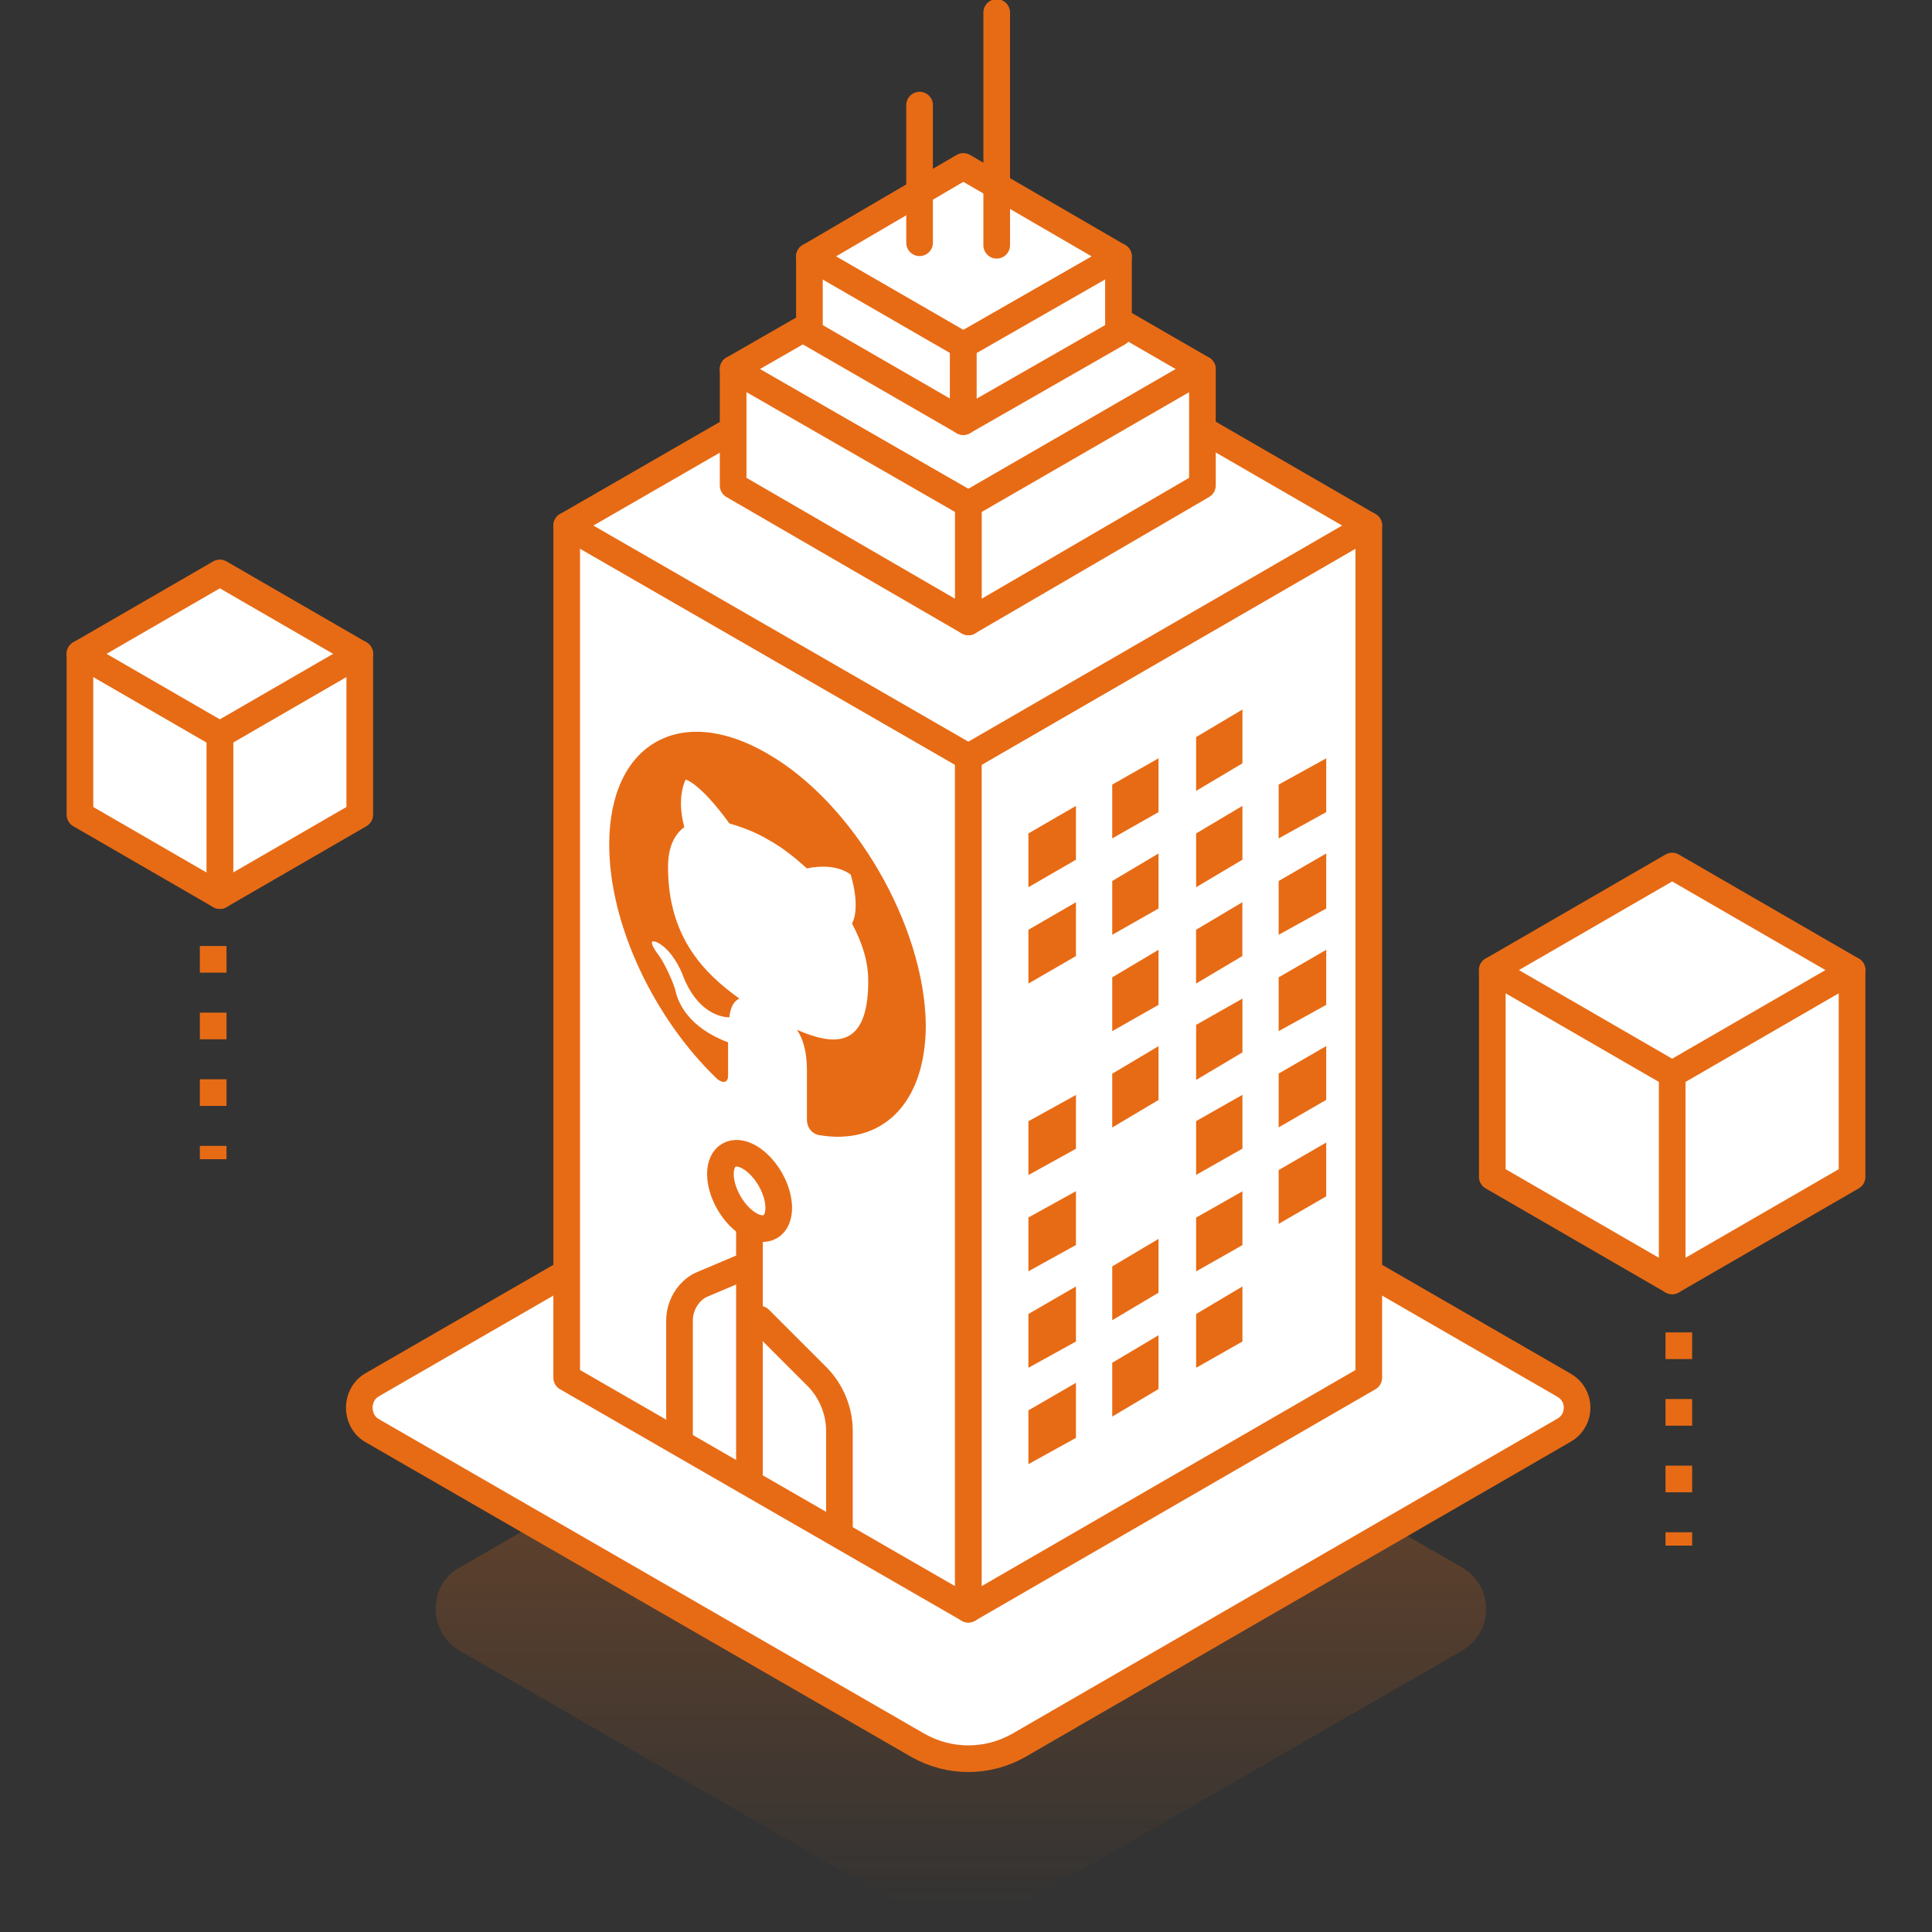 <?xml version="1.0" encoding="UTF-8"?> <svg xmlns="http://www.w3.org/2000/svg" width="145" height="145" viewBox="0 0 145 145" fill="none"><rect x="0" y="0" width="145" height="145" fill="#333333" stroke="none"/><g clip-path="url(#clip0)"><path d="M34.456 117.665L70.33 97.005C71.457 96.347 72.772 96.347 73.899 97.005L109.773 117.665C112.121 119.074 112.121 122.455 109.773 123.864L73.899 144.524C72.772 145.182 71.457 145.182 70.33 144.524L34.456 123.864C32.108 122.455 32.108 118.98 34.456 117.665Z" fill="url(#paint0_linear)"></path><path d="M27.881 103.961L71.644 78.699C72.208 78.323 72.959 78.323 73.616 78.699L117.379 103.961C118.694 104.712 118.694 106.591 117.379 107.342L76.434 131.008C74.086 132.323 71.269 132.323 68.921 131.008L27.881 107.342C26.66 106.591 26.66 104.712 27.881 103.961Z" fill="white" stroke="#E76B15" stroke-width="2" stroke-miterlimit="10" stroke-linecap="round" stroke-linejoin="round"></path><path d="M42.532 103.399L72.677 120.773V56.819L42.532 39.445V103.399Z" fill="white" stroke="#E76B15" stroke-width="2" stroke-miterlimit="10" stroke-linecap="round" stroke-linejoin="round"></path><path d="M102.73 103.399L72.678 120.773V56.819L102.73 39.445V103.399Z" fill="white" stroke="#E76B15" stroke-width="2" stroke-miterlimit="10" stroke-linecap="round" stroke-linejoin="round"></path><path d="M42.532 39.443L72.677 22.069L102.729 39.443L72.677 56.817L42.532 39.443Z" fill="white" stroke="#E76B15" stroke-width="2" stroke-miterlimit="10" stroke-linecap="round" stroke-linejoin="round"></path><path fill-rule="evenodd" clip-rule="evenodd" d="M57.556 56.536C51.076 52.779 45.723 55.785 45.723 63.391C45.723 69.402 49.104 76.445 53.799 80.953C54.363 81.422 54.645 81.141 54.645 80.765C54.645 80.483 54.645 79.356 54.645 78.229C51.639 77.103 50.888 75.224 50.7 74.379C50.606 73.909 49.949 72.407 49.479 71.749C49.104 71.28 48.446 70.247 49.479 70.81C50.419 71.374 51.076 72.689 51.264 73.252C52.297 75.882 53.987 76.351 54.738 76.351C54.832 75.506 55.114 75.13 55.49 74.942C52.86 73.064 50.137 70.341 50.137 65.082C50.137 63.579 50.606 62.64 51.358 62.077C51.264 61.701 50.794 60.011 51.452 58.508C51.452 58.508 52.485 58.696 54.738 61.795C55.678 62.077 56.711 62.452 57.65 63.016C58.683 63.579 59.622 64.331 60.561 65.176C62.815 64.706 63.848 65.645 63.848 65.645C64.505 67.899 64.13 69.026 63.942 69.308C64.693 70.716 65.163 72.125 65.163 73.628C65.163 78.887 62.439 78.417 59.81 77.29C60.279 77.948 60.561 78.981 60.561 80.296C60.561 82.08 60.561 83.582 60.561 84.052C60.561 84.428 60.749 84.991 61.406 85.179C66.102 86.024 69.483 82.925 69.483 76.915C69.389 69.496 64.13 60.292 57.556 56.536Z" fill="#E76B15"></path><path d="M90.24 27.701L72.678 37.844L55.023 27.701L72.678 17.559L90.24 27.701Z" fill="white" stroke="#E76B15" stroke-width="2" stroke-miterlimit="10" stroke-linecap="round" stroke-linejoin="round"></path><path d="M55.023 36.437V27.703L72.678 37.846V46.673L55.023 36.437Z" fill="white" stroke="#E76B15" stroke-width="2" stroke-miterlimit="10" stroke-linecap="round" stroke-linejoin="round"></path><path d="M90.244 27.703V36.437L72.682 46.673V37.846L90.244 27.703Z" fill="white" stroke="#E76B15" stroke-width="2" stroke-miterlimit="10" stroke-linecap="round" stroke-linejoin="round"></path><path d="M83.944 19.253L72.299 25.921L60.748 19.253L72.299 12.491L83.944 19.253Z" fill="white" stroke="#E76B15" stroke-width="2" stroke-miterlimit="10" stroke-linecap="round" stroke-linejoin="round"></path><path d="M60.748 24.977V19.248L72.299 25.916V31.644L60.748 24.977Z" fill="white" stroke="#E76B15" stroke-width="2" stroke-miterlimit="10" stroke-linecap="round" stroke-linejoin="round"></path><path d="M83.944 19.248V24.977L72.299 31.644V25.916L83.944 19.248Z" fill="white" stroke="#E76B15" stroke-width="2" stroke-miterlimit="10" stroke-linecap="round" stroke-linejoin="round"></path><path d="M69.016 7.889V18.219" stroke="#E76B15" stroke-width="2" stroke-miterlimit="10" stroke-linecap="round" stroke-linejoin="round"></path><path d="M74.805 0.94V18.408" stroke="#E76B15" stroke-width="2" stroke-miterlimit="10" stroke-linecap="round" stroke-linejoin="round"></path><path d="M77.184 109.887L80.752 107.915V103.783L77.184 105.849V109.887Z" fill="#E76B15"></path><path d="M83.475 106.317L86.949 104.251V100.213L83.475 102.279V106.317Z" fill="#E76B15"></path><path d="M89.771 102.656L93.246 100.684V96.552L89.771 98.618V102.656Z" fill="#E76B15"></path><path d="M77.184 102.655L80.752 100.683V96.551L77.184 98.617V102.655Z" fill="#E76B15"></path><path d="M83.475 99.085L86.949 97.019V92.981L83.475 95.046V99.085Z" fill="#E76B15"></path><path d="M89.771 95.42L93.246 93.448V89.41L89.771 91.382V95.42Z" fill="#E76B15"></path><path d="M95.966 91.853L99.535 89.787V85.749L95.966 87.815V91.853Z" fill="#E76B15"></path><path d="M77.184 95.412L80.752 93.439V89.401L77.184 91.374V95.412Z" fill="#E76B15"></path><path d="M89.771 88.179L93.246 86.207V82.169L89.771 84.141V88.179Z" fill="#E76B15"></path><path d="M95.966 84.612L99.535 82.546V78.508L95.966 80.574V84.612Z" fill="#E76B15"></path><path d="M77.184 88.189L80.752 86.217V82.179L77.184 84.151V88.189Z" fill="#E76B15"></path><path d="M83.475 84.621L86.949 82.555V78.517L83.475 80.583V84.621Z" fill="#E76B15"></path><path d="M89.771 81.051L93.246 78.984V74.946L89.771 76.918V81.051Z" fill="#E76B15"></path><path d="M95.966 77.389L99.535 75.417V71.285L95.966 73.351V77.389Z" fill="#E76B15"></path><path d="M83.475 77.389L86.949 75.417V71.285L83.475 73.351V77.389Z" fill="#E76B15"></path><path d="M89.766 73.819L93.24 71.753V67.715L89.766 69.781V73.819Z" fill="#E76B15"></path><path d="M95.966 70.158L99.535 68.186V64.054L95.966 66.12V70.158Z" fill="#E76B15"></path><path d="M77.184 73.819L80.752 71.753V67.715L77.184 69.781V73.819Z" fill="#E76B15"></path><path d="M83.475 70.158L86.949 68.186V64.054L83.475 66.12V70.158Z" fill="#E76B15"></path><path d="M89.771 66.588L93.246 64.522V60.483L89.771 62.55V66.588Z" fill="#E76B15"></path><path d="M95.966 62.923L99.535 60.951V56.913L95.966 58.885V62.923Z" fill="#E76B15"></path><path d="M77.184 66.588L80.752 64.522V60.483L77.184 62.55V66.588Z" fill="#E76B15"></path><path d="M83.475 62.923L86.949 60.951V56.913L83.475 58.885V62.923Z" fill="#E76B15"></path><path d="M89.771 59.356L93.246 57.29V53.252L89.771 55.318V59.356Z" fill="#E76B15"></path><path d="M56.247 91.939V110.534" stroke="#E76B15" stroke-width="2" stroke-miterlimit="10" stroke-linecap="round" stroke-linejoin="round"></path><g clip-path="url(#clip1)"><path d="M51 108V99.075C51 97.91 51.755 96.746 52.792 96.358L56 95" stroke="#E76B15" stroke-width="2" stroke-miterlimit="10" stroke-linecap="round" stroke-linejoin="round"></path><path d="M63 115.2V107.4C63 105.9 62.4 104.4 61.3 103.3L57 99" stroke="#E76B15" stroke-width="2" stroke-miterlimit="10" stroke-linecap="round" stroke-linejoin="round"></path></g><path d="M57.806 92.066C58.66 91.574 58.658 89.973 57.802 88.49C56.946 87.008 55.56 86.206 54.707 86.699C53.854 87.191 53.856 88.792 54.711 90.275C55.567 91.757 56.953 92.559 57.806 92.066Z" fill="white" stroke="#E76B15" stroke-width="2" stroke-miterlimit="10" stroke-linecap="round" stroke-linejoin="round"></path><path d="M27 61.143L16.5 67.214V55.143L27 49.071V61.143Z" fill="white" stroke="#E76B15" stroke-width="2" stroke-miterlimit="10" stroke-linecap="round" stroke-linejoin="round"></path><path d="M6 61.143L16.5 67.214V55.143L6 49.071V61.143Z" fill="white" stroke="#E76B15" stroke-width="2" stroke-miterlimit="10" stroke-linecap="round" stroke-linejoin="round"></path><path d="M16.5 55.143L27 49.071L16.5 43L6 49.071L16.5 55.143Z" fill="white" stroke="#E76B15" stroke-width="2" stroke-miterlimit="10" stroke-linecap="round" stroke-linejoin="round"></path><path d="M139 88.326L125.5 96.132V80.612L139 72.806V88.326Z" fill="white" stroke="#E76B15" stroke-width="2" stroke-miterlimit="10" stroke-linecap="round" stroke-linejoin="round"></path><path d="M112 88.326L125.5 96.132V80.612L112 72.806V88.326Z" fill="white" stroke="#E76B15" stroke-width="2" stroke-miterlimit="10" stroke-linecap="round" stroke-linejoin="round"></path><path d="M125.5 80.612L139 72.806L125.5 65L112 72.806L125.5 80.612Z" fill="white" stroke="#E76B15" stroke-width="2" stroke-miterlimit="10" stroke-linecap="round" stroke-linejoin="round"></path><line x1="16" y1="71" x2="16" y2="87" stroke="#E76B15" stroke-width="2" stroke-dasharray="2 3"></line><line x1="126" y1="100" x2="126" y2="116" stroke="#E76B15" stroke-width="2" stroke-dasharray="2 3"></line></g><defs><linearGradient id="paint0_linear" x1="72.123" y1="145.005" x2="72.123" y2="96.473" gradientUnits="userSpaceOnUse"><stop offset="0.036" stop-color="#E76B15" stop-opacity="0"></stop><stop offset="0.805" stop-color="#E76B15" stop-opacity="0.3"></stop></linearGradient><clipPath id="clip0"><rect width="145" height="145" fill="white"></rect></clipPath><clipPath id="clip1"><rect width="14.2" height="22.4" fill="white" transform="translate(50 93)"></rect></clipPath></defs></svg> 